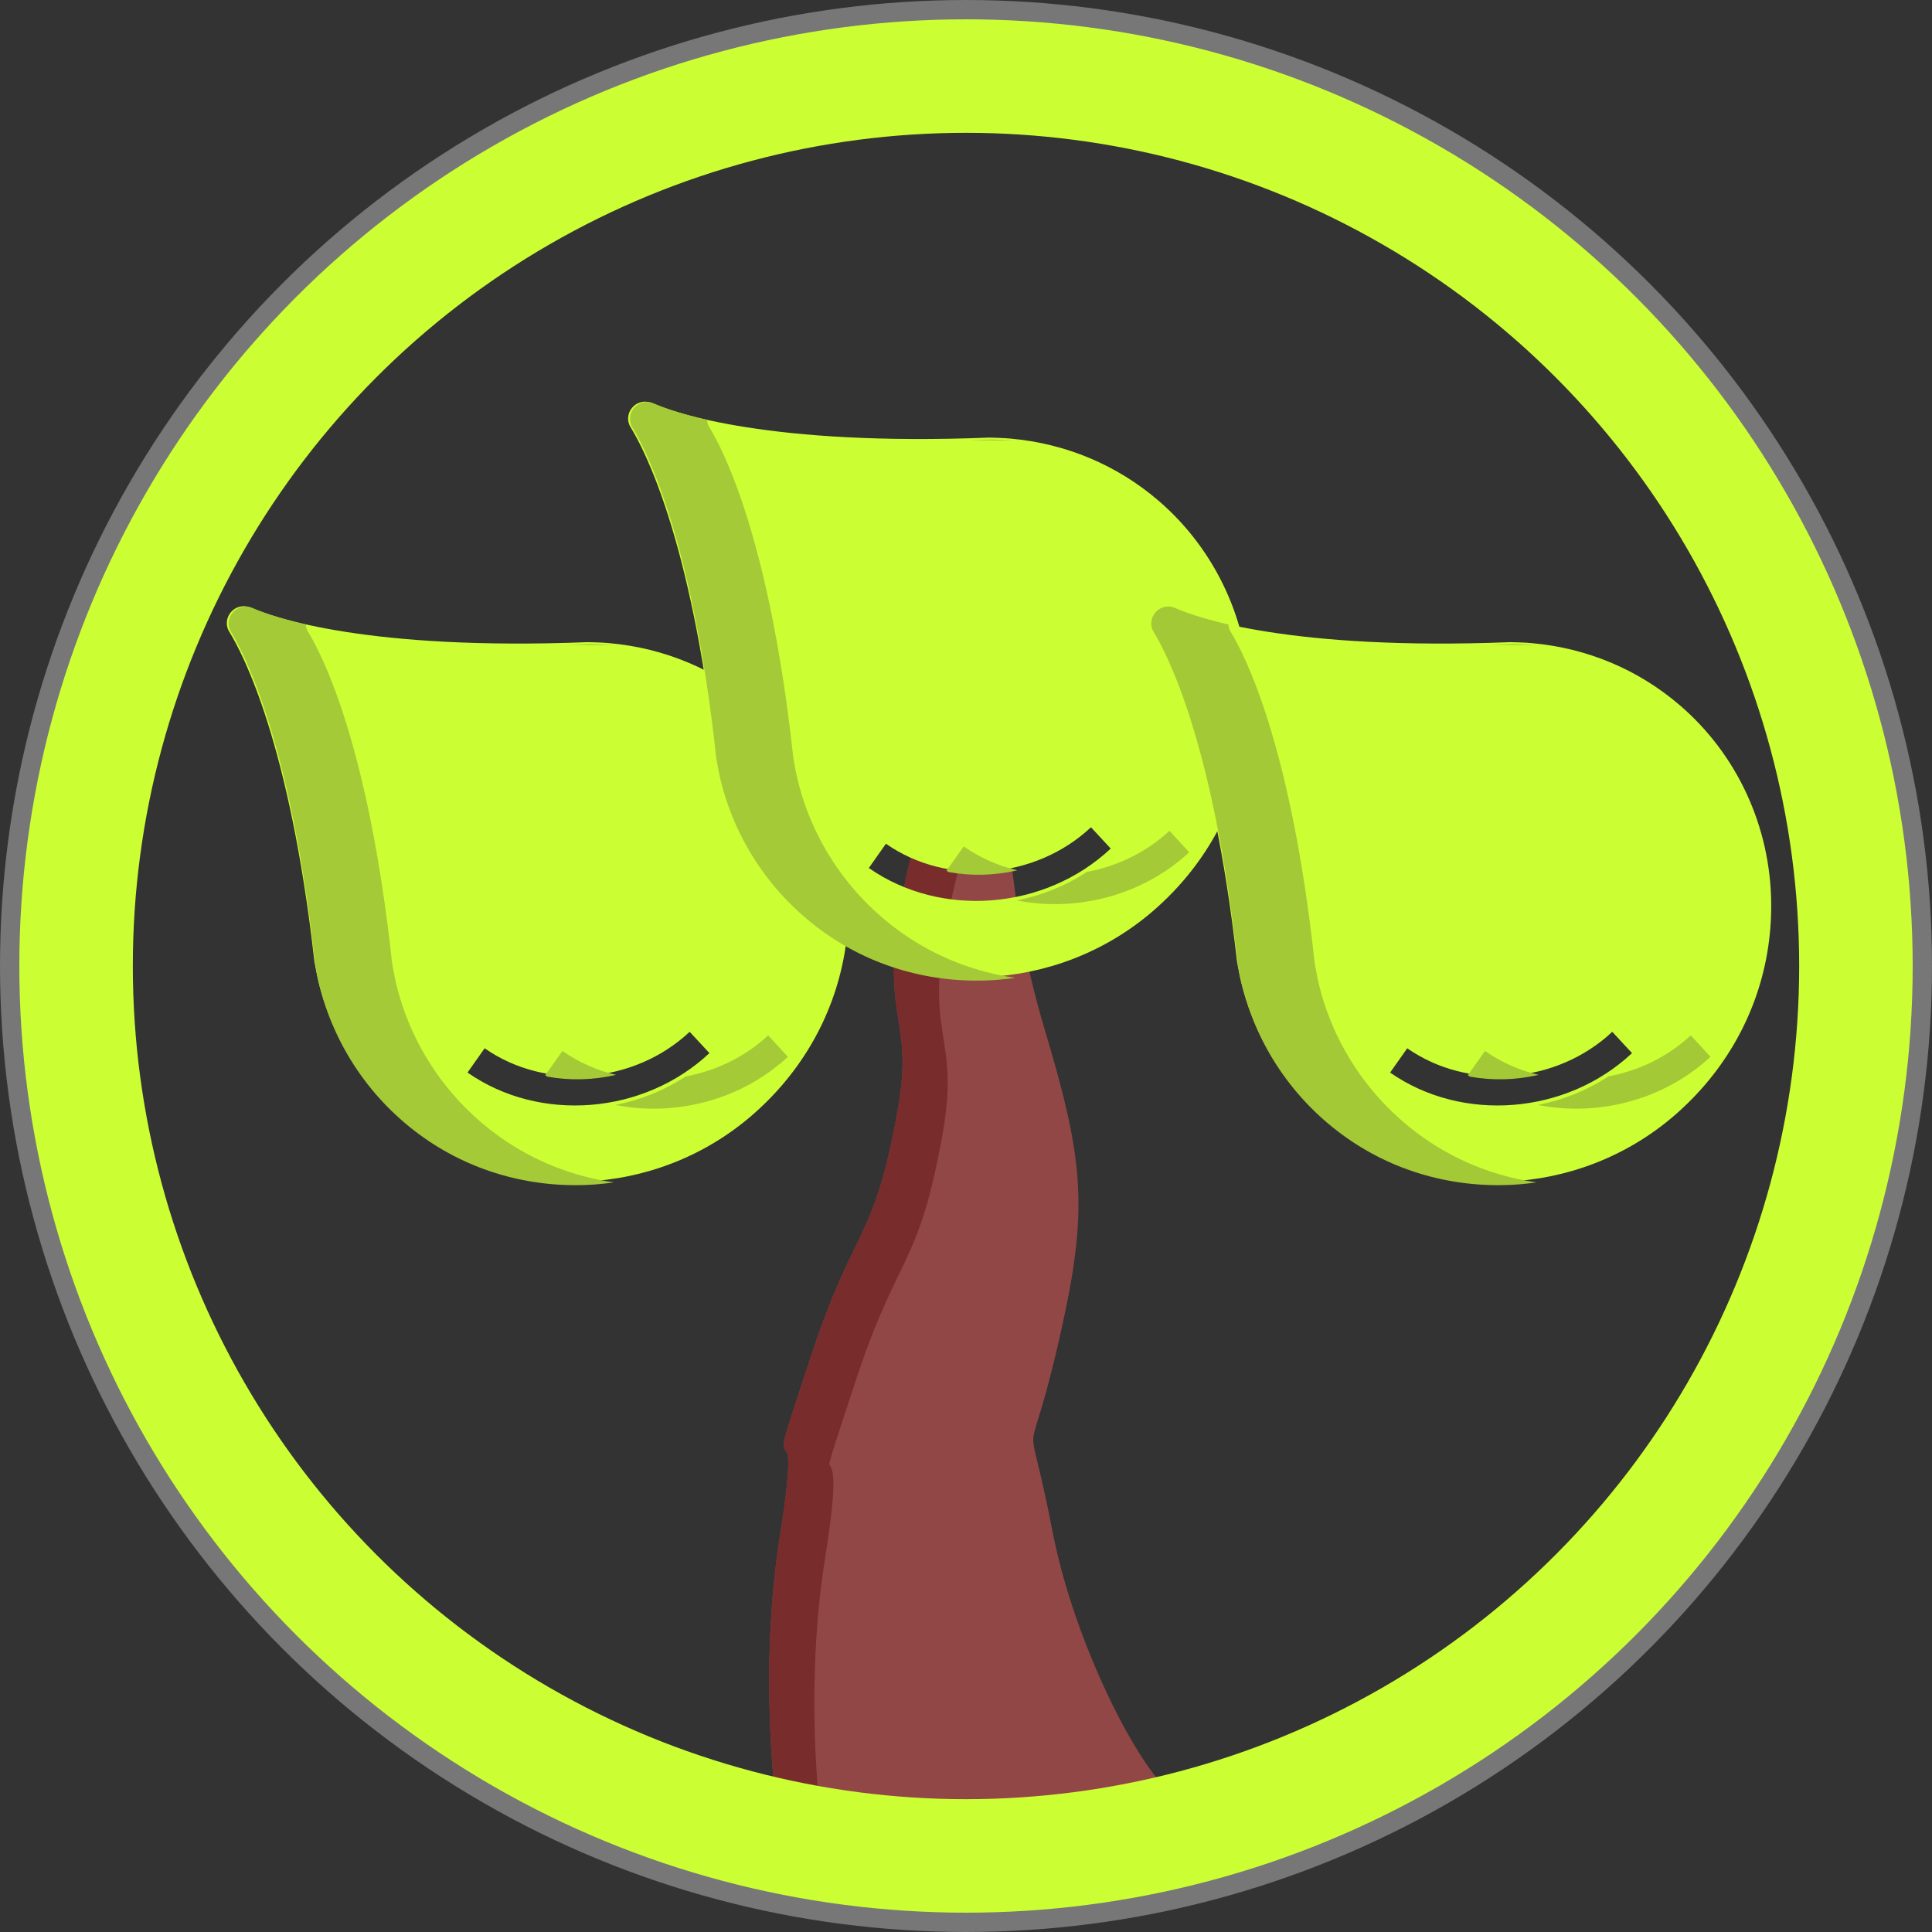 <?xml version="1.0" encoding="UTF-8" standalone="no"?>
<!-- Created with Inkscape (http://www.inkscape.org/) -->

<svg
   width="500"
   height="500"
   viewBox="0 0 132.292 132.292"
   version="1.1"
   id="svg58"
   inkscape:version="1.1.2 (b8e25be833, 2022-02-05)"
   sodipodi:docname="b04r04.svg"
   xmlns:inkscape="http://www.inkscape.org/namespaces/inkscape"
   xmlns:sodipodi="http://sodipodi.sourceforge.net/DTD/sodipodi-0.dtd"
   xmlns="http://www.w3.org/2000/svg"
   xmlns:svg="http://www.w3.org/2000/svg">
  <rect x="0" y="0" width="132.292" height="132.292" fill="#333333" stroke="none"/>
  <sodipodi:namedview
     id="namedview60"
     pagecolor="#ffffff"
     bordercolor="#666666"
     borderopacity="1.0"
     inkscape:pageshadow="2"
     inkscape:pageopacity="0.0"
     inkscape:pagecheckerboard="true"
     inkscape:document-units="px"
     showgrid="false"
     units="px"
     inkscape:zoom="1"
     inkscape:cx="94.5"
     inkscape:cy="261.5"
     inkscape:window-width="1920"
     inkscape:window-height="1001"
     inkscape:window-x="-9"
     inkscape:window-y="-9"
     inkscape:window-maximized="1"
     inkscape:current-layer="g4908"
     showguides="false" />
  <defs
     id="defs55" />
  <g
     inkscape:label="Layer 1 copy"
     inkscape:groupmode="layer"
     id="g4908"
     style="display:inline">
    <path
       style="display:inline;fill:#924747;fill-opacity:1;stroke:#924747;stroke-width:1;stroke-linecap:round;stroke-linejoin:round;stroke-miterlimit:4;stroke-dasharray:none;stroke-opacity:1"
       d="m 53.645,123.417 c 0,0 -1.227,-8.85 0.26,-18.194 1.819,-11.436 -1.638,-0.837 2.09,-12.167 2.988,-9.082 4.317,-7.712 5.968,-16.944 1.411,-7.891 -2.31,-5.889 1.591,-20.003 2.479,-8.968 -4.03,-0.883 0.684,-12.254 3.342,11.856 1.815,-8.301 3.494,1.384 0.661,9.858 0.756,16.823 3.328,25.415 2.547,8.508 2.945,11.828 1.3,19.494 -2.599,12.108 -2.718,4.744 -0.78,14.815 1.467,7.621 5.978,16.635 8.577,18.454 2.599,1.819 -26.511,0 -26.511,0 z"
       id="path14864-2-0"
       sodipodi:nodetypes="cssssccssssc" />
    <ellipse
       style="fill:none;fill-opacity:1;stroke:#777777;stroke-width:2.599;stroke-miterlimit:4;stroke-dasharray:none;stroke-opacity:1"
       id="ellipse4890"
       cx="66.146"
       cy="66.146"
       rx="64.846"
       ry="64.846" />
    <path
       id="path14864-2-2-1"
       style="display:inline;fill:#782c2c;fill-opacity:1;stroke:#782c2c;stroke-width:1;stroke-linecap:round;stroke-linejoin:round;stroke-miterlimit:4;stroke-dasharray:none;stroke-opacity:1"
       d="m 64.237,43.856 c -4.714,11.37 1.796,3.286 -0.683,12.253 -3.902,14.114 -0.181,12.113 -1.592,20.003 -1.65,9.231 -2.979,7.862 -5.968,16.944 -3.728,11.329 -0.27,0.73 -2.09,12.166 -1.486,9.344 -0.26,18.194 -0.26,18.194 0,0 0.818,0.049 1.949,0.114 -0.273,-2.764 -0.746,-9.65 0.405,-16.884 1.819,-11.436 -1.638,-0.837 2.09,-12.167 2.988,-9.082 4.317,-7.712 5.968,-16.944 1.411,-7.891 -2.31,-5.889 1.592,-20.003 2.272,-8.217 -4.157,-3.535 -1.411,-13.677 -0.297,-1.18 0.476,1.687 0,0 z"
       sodipodi:nodetypes="cssssccsssccc" />
    <ellipse
       style="fill:none;fill-opacity:1;stroke:#ccff33;stroke-width:7.772;stroke-miterlimit:4;stroke-dasharray:none;stroke-opacity:1"
       id="circle4892"
       cx="66.146"
       cy="66.146"
       rx="60.937"
       ry="60.937" />
    <g
       id="g35612-3"
       transform="matrix(1.247,0,0,1.247,-117.062,41.529)"
       style="display:inline">
      <g
         id="g35511-7"
         transform="translate(-15.154,-22.276)">
        <g
           id="g6-44-9"
           style="fill:#6acb97;fill-opacity:1"
           transform="matrix(0.055,-0.064,0.064,0.055,108.714,37.708)"
           inkscape:transform-center-x="105.27436"
           inkscape:transform-center-y="54.775061">
          <g
             id="g4-1"
             style="fill:#6acb97;fill-opacity:1">
            <path
               d="m 381.543,200.011 c -2.61,-3.781 -8.411,-10.776 -8.798,-11.248 C 275.79,84.504 251.72,23.631 246.694,7.467 245.243,3.025 241.087,0 236.254,0 c -4.737,0 -8.99,3.025 -10.343,7.467 -5.123,16.163 -29.193,77.036 -126.535,181.768 0,0 -5.703,6.995 -8.41,10.776 -24.166,33.745 -35.186,75.24 -31.03,116.736 4.06,40.456 22.523,76.847 50.267,104.354 27.742,27.412 64.668,45.938 105.945,50.381 6.864,0.756 13.63,1.134 20.397,1.134 43.692,0 84.968,-15.407 117.931,-44.237 37.506,-32.8 59.063,-79.872 59.063,-129.119 0,-35.73 -11.118,-70.042 -31.996,-99.249 z M 221.596,423.172 C 163.38,416.876 115.141,369.094 109.402,312.029 l 19.238,-1.855 c 4.871,48.374 45.746,88.874 95.089,94.205 z"
               id="path2-430-8"
               style="fill:#ccff33;fill-opacity:1" />
          </g>
        </g>
        <path
           id="path2-430-5-4"
           style="fill:#a5ca37;fill-opacity:1;stroke-width:0.085"
           d="m 122.446,22.279 c -0.237,0.018 -0.465,0.129 -0.633,0.322 -0.263,0.303 -0.305,0.743 -0.096,1.075 0.749,1.224 3.307,6.138 4.607,18.169 0,0 0.131,0.753 0.223,1.135 0.818,3.416 2.86,6.422 5.744,8.457 2.812,1.984 6.163,2.821 9.46,2.572 0.33,-0.025 0.659,-0.062 0.987,-0.11 -2.194,-0.317 -4.325,-1.131 -6.213,-2.462 -2.884,-2.035 -4.926,-5.041 -5.744,-8.457 -0.092,-0.383 -0.223,-1.135 -0.223,-1.135 -1.3,-12.031 -3.857,-16.946 -4.607,-18.169 -0.079,-0.126 -0.122,-0.268 -0.131,-0.411 -1.547,-0.36 -2.49,-0.716 -2.95,-0.918 -0.137,-0.058 -0.282,-0.08 -0.424,-0.069 z m 19.006,2.061 c -0.433,0.015 -0.854,0.026 -1.27,0.036 0.782,0.019 1.603,0.028 2.466,0.024 -0.389,-0.042 -1.145,-0.059 -1.196,-0.06 z m 9.758,21.484 c -1.28,1.19 -2.869,1.946 -4.529,2.256 -1.182,0.775 -2.501,1.3 -3.865,1.567 3.299,0.654 6.913,-0.261 9.478,-2.644 z m -11.296,0.857 -0.948,1.333 c 0.038,0.027 0.077,0.051 0.115,0.077 1.243,0.227 2.535,0.192 3.775,-0.096 -1.045,-0.248 -2.047,-0.683 -2.942,-1.314 z" />
      </g>
      <g
         id="g35511-4-6"
         transform="translate(6.882,-33.508)"
         style="display:inline">
        <g
           id="g6-44-3-7"
           style="fill:#6acb97;fill-opacity:1"
           transform="matrix(0.055,-0.064,0.064,0.055,108.714,37.708)"
           inkscape:transform-center-x="105.27436"
           inkscape:transform-center-y="54.775061">
          <g
             id="g4-0-3"
             style="fill:#6acb97;fill-opacity:1">
            <path
               d="m 381.543,200.011 c -2.61,-3.781 -8.411,-10.776 -8.798,-11.248 C 275.79,84.504 251.72,23.631 246.694,7.467 245.243,3.025 241.087,0 236.254,0 c -4.737,0 -8.99,3.025 -10.343,7.467 -5.123,16.163 -29.193,77.036 -126.535,181.768 0,0 -5.703,6.995 -8.41,10.776 -24.166,33.745 -35.186,75.24 -31.03,116.736 4.06,40.456 22.523,76.847 50.267,104.354 27.742,27.412 64.668,45.938 105.945,50.381 6.864,0.756 13.63,1.134 20.397,1.134 43.692,0 84.968,-15.407 117.931,-44.237 37.506,-32.8 59.063,-79.872 59.063,-129.119 0,-35.73 -11.118,-70.042 -31.996,-99.249 z M 221.596,423.172 C 163.38,416.876 115.141,369.094 109.402,312.029 l 19.238,-1.855 c 4.871,48.374 45.746,88.874 95.089,94.205 z"
               id="path2-430-4-2"
               style="fill:#ccff33;fill-opacity:1" />
          </g>
        </g>
        <path
           id="path2-430-5-1-6"
           style="fill:#a5ca37;fill-opacity:1;stroke-width:0.085"
           d="m 122.446,22.279 c -0.237,0.018 -0.465,0.129 -0.633,0.322 -0.263,0.303 -0.305,0.743 -0.096,1.075 0.749,1.224 3.307,6.138 4.607,18.169 0,0 0.131,0.753 0.223,1.135 0.818,3.416 2.86,6.422 5.744,8.457 2.812,1.984 6.163,2.821 9.46,2.572 0.33,-0.025 0.659,-0.062 0.987,-0.11 -2.194,-0.317 -4.325,-1.131 -6.213,-2.462 -2.884,-2.035 -4.926,-5.041 -5.744,-8.457 -0.092,-0.383 -0.223,-1.135 -0.223,-1.135 -1.3,-12.031 -3.857,-16.946 -4.607,-18.169 -0.079,-0.126 -0.122,-0.268 -0.131,-0.411 -1.547,-0.36 -2.49,-0.716 -2.95,-0.918 -0.137,-0.058 -0.282,-0.08 -0.424,-0.069 z m 19.006,2.061 c -0.433,0.015 -0.854,0.026 -1.27,0.036 0.782,0.019 1.603,0.028 2.466,0.024 -0.389,-0.042 -1.145,-0.059 -1.196,-0.06 z m 9.758,21.484 c -1.28,1.19 -2.869,1.946 -4.529,2.256 -1.182,0.775 -2.501,1.3 -3.865,1.567 3.299,0.654 6.913,-0.261 9.478,-2.644 z m -11.296,0.857 -0.948,1.333 c 0.038,0.027 0.077,0.051 0.115,0.077 1.243,0.227 2.535,0.192 3.775,-0.096 -1.045,-0.248 -2.047,-0.683 -2.942,-1.314 z" />
      </g>
      <g
         id="g35511-4-2-6"
         transform="translate(35.507,-22.276)"
         style="display:inline">
        <g
           id="g6-44-3-6-1"
           style="fill:#6acb97;fill-opacity:1"
           transform="matrix(0.055,-0.064,0.064,0.055,108.714,37.708)"
           inkscape:transform-center-x="105.27436"
           inkscape:transform-center-y="54.775061">
          <g
             id="g4-0-0-6"
             style="fill:#6acb97;fill-opacity:1">
            <path
               d="m 381.543,200.011 c -2.61,-3.781 -8.411,-10.776 -8.798,-11.248 C 275.79,84.504 251.72,23.631 246.694,7.467 245.243,3.025 241.087,0 236.254,0 c -4.737,0 -8.99,3.025 -10.343,7.467 -5.123,16.163 -29.193,77.036 -126.535,181.768 0,0 -5.703,6.995 -8.41,10.776 -24.166,33.745 -35.186,75.24 -31.03,116.736 4.06,40.456 22.523,76.847 50.267,104.354 27.742,27.412 64.668,45.938 105.945,50.381 6.864,0.756 13.63,1.134 20.397,1.134 43.692,0 84.968,-15.407 117.931,-44.237 37.506,-32.8 59.063,-79.872 59.063,-129.119 0,-35.73 -11.118,-70.042 -31.996,-99.249 z M 221.596,423.172 C 163.38,416.876 115.141,369.094 109.402,312.029 l 19.238,-1.855 c 4.871,48.374 45.746,88.874 95.089,94.205 z"
               id="path2-430-4-3-9"
               style="fill:#ccff33;fill-opacity:1" />
          </g>
        </g>
        <path
           id="path2-430-5-1-5-4"
           style="fill:#a4c936;fill-opacity:1;stroke-width:0.085"
           d="m 122.446,22.279 c -0.237,0.018 -0.465,0.129 -0.633,0.322 -0.263,0.303 -0.305,0.743 -0.096,1.075 0.749,1.224 3.307,6.138 4.607,18.169 0,0 0.131,0.753 0.223,1.135 0.818,3.416 2.86,6.422 5.744,8.457 2.812,1.984 6.163,2.821 9.46,2.572 0.33,-0.025 0.659,-0.062 0.987,-0.11 -2.194,-0.317 -4.325,-1.131 -6.213,-2.462 -2.884,-2.035 -4.926,-5.041 -5.744,-8.457 -0.092,-0.383 -0.223,-1.135 -0.223,-1.135 -1.3,-12.031 -3.857,-16.946 -4.607,-18.169 -0.079,-0.126 -0.122,-0.268 -0.131,-0.411 -1.547,-0.36 -2.49,-0.716 -2.95,-0.918 -0.137,-0.058 -0.282,-0.08 -0.424,-0.069 z m 19.006,2.061 c -0.433,0.015 -0.854,0.026 -1.27,0.036 0.782,0.019 1.603,0.028 2.466,0.024 -0.389,-0.042 -1.145,-0.059 -1.196,-0.06 z m 9.758,21.484 c -1.28,1.19 -2.869,1.946 -4.529,2.256 -1.182,0.775 -2.501,1.3 -3.865,1.567 3.299,0.654 6.913,-0.261 9.478,-2.644 z m -11.296,0.857 -0.948,1.333 c 0.038,0.027 0.077,0.051 0.115,0.077 1.243,0.227 2.535,0.192 3.775,-0.096 -1.045,-0.248 -2.047,-0.683 -2.942,-1.314 z" />
      </g>
    </g>
  </g>
</svg>
